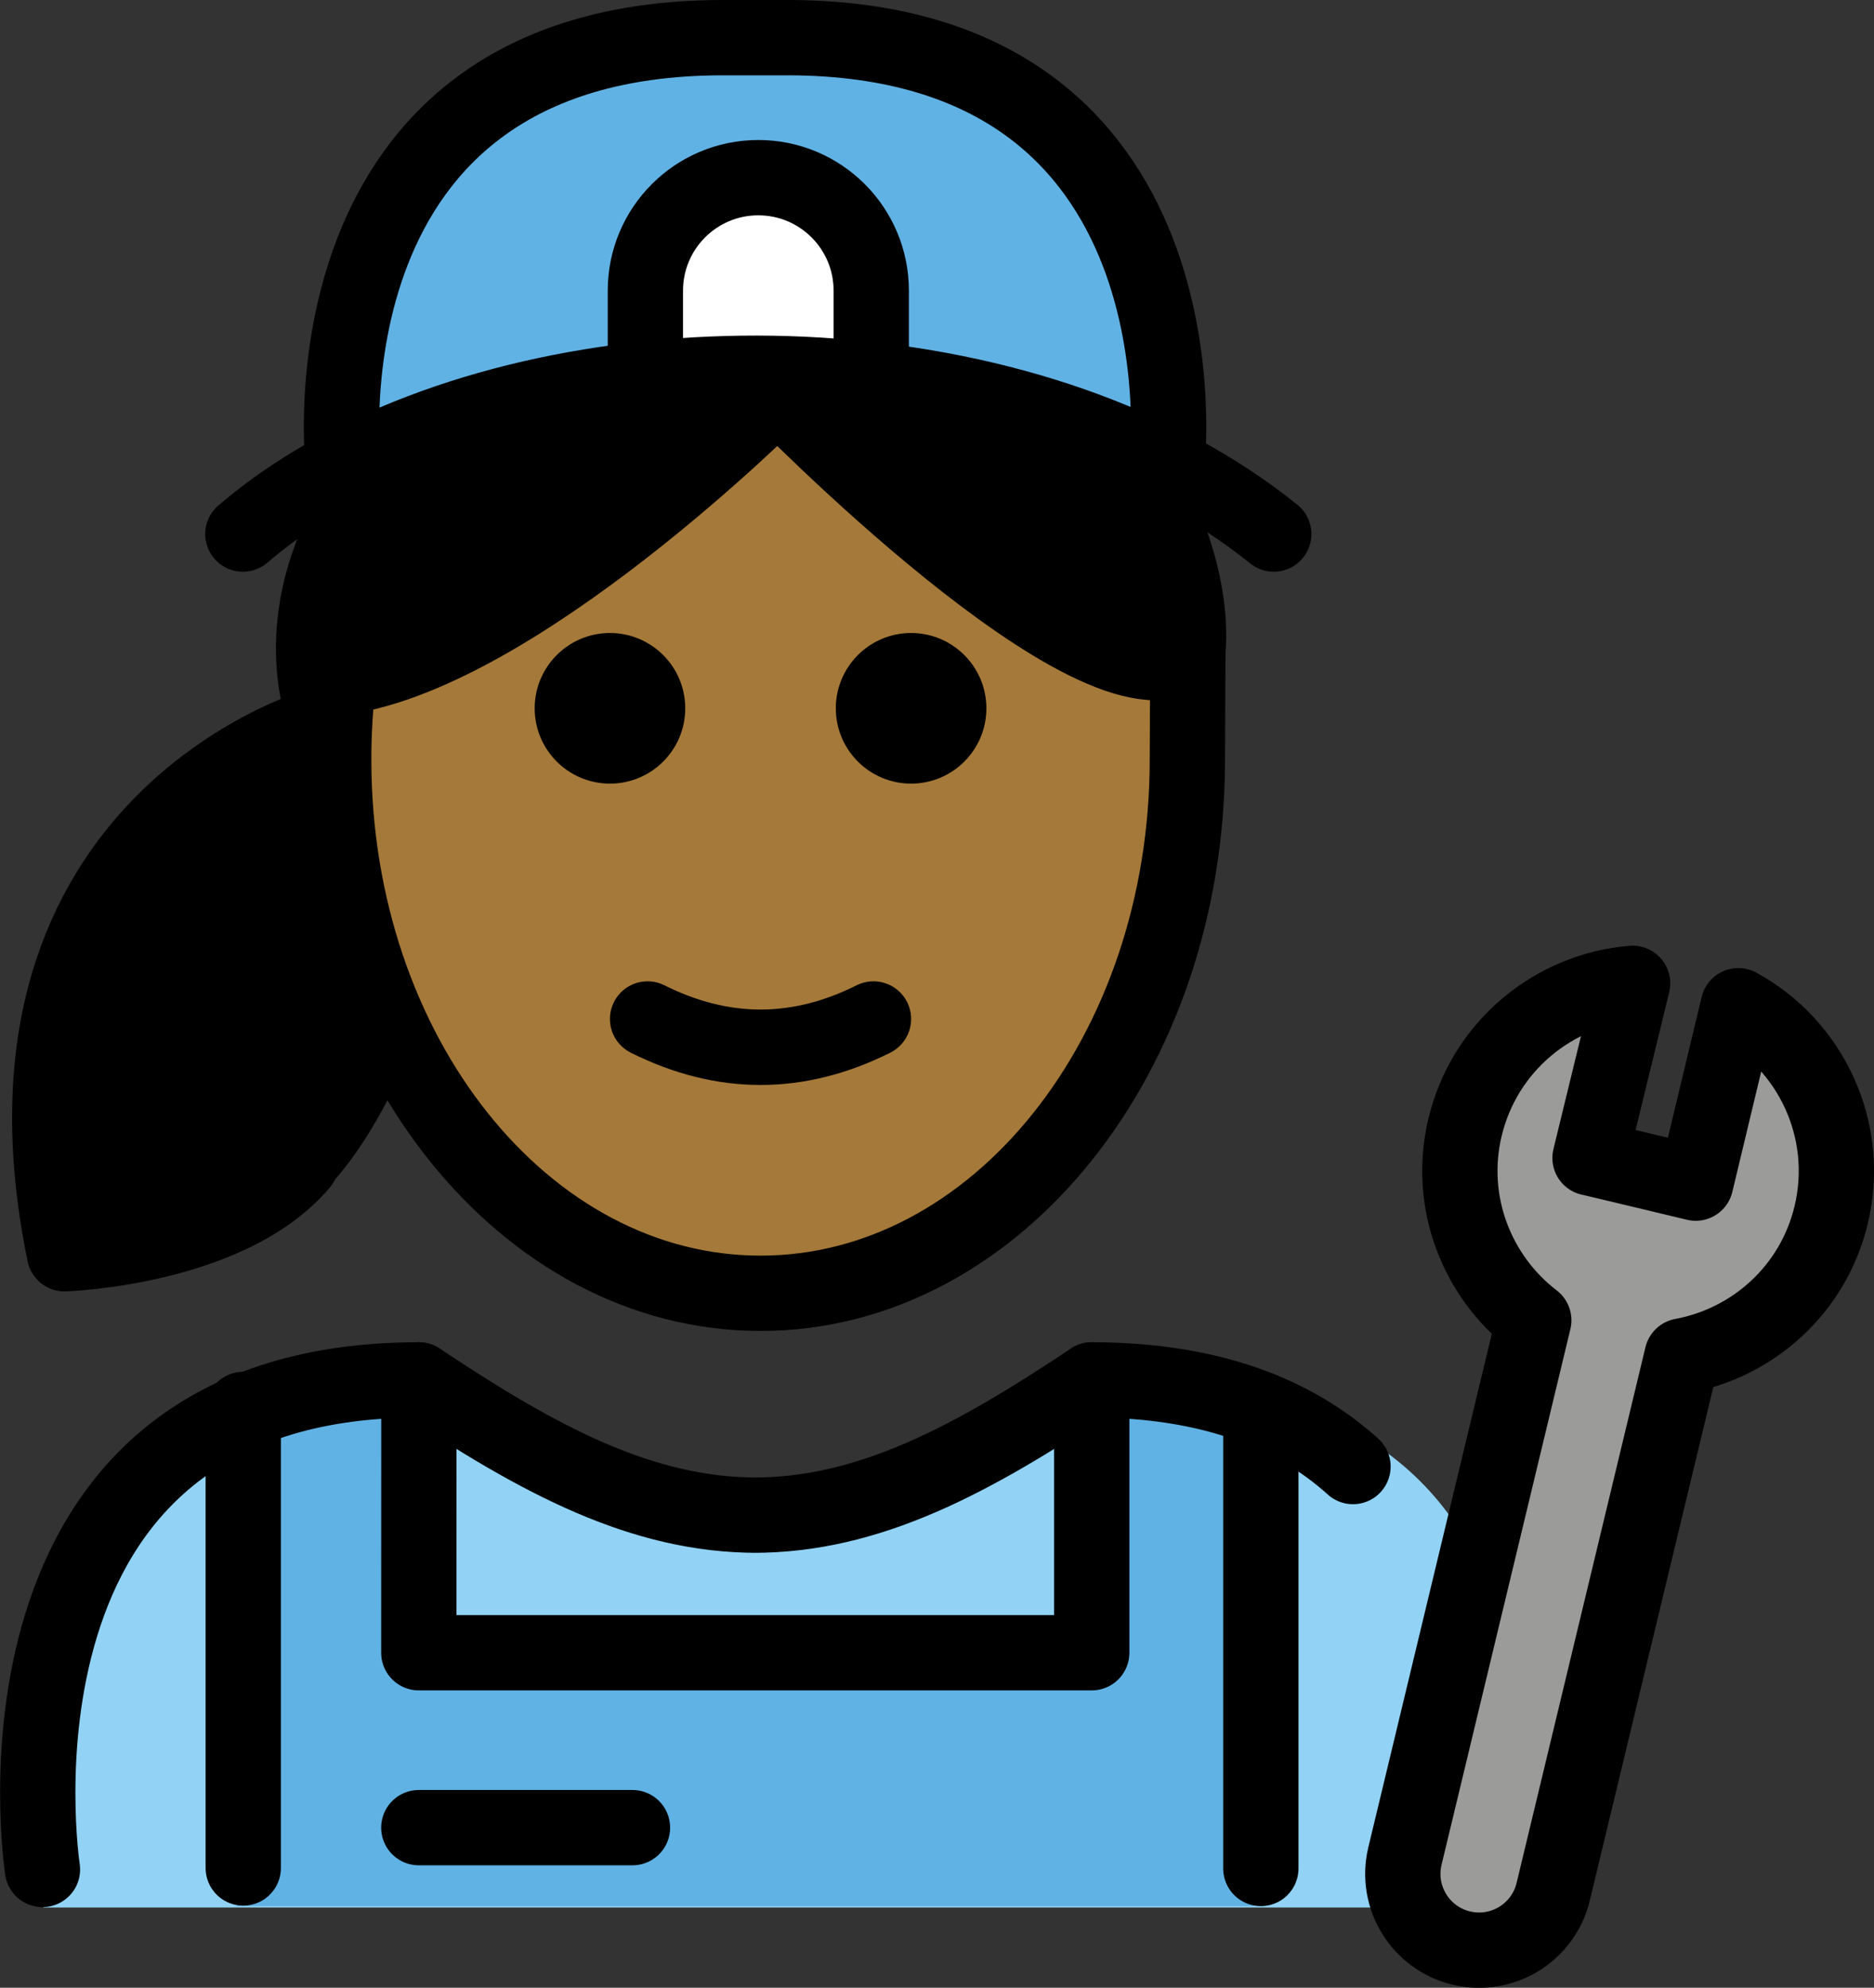 <svg xmlns="http://www.w3.org/2000/svg" xmlns:svg="http://www.w3.org/2000/svg" id="emoji" width="49.784" height="52.785" version="1.1" viewBox="0 0 49.784 52.785"><rect x="0" y="0" width="49.784" height="52.785" fill="#333333" stroke="none"/><g id="color" transform="translate(-15.804,-8.264)"><path id="path1" fill="#92d3f5" d="m 16.962,58.918 c 0,0 -2,-13.5 10,-13.5 3.192,2.128 5.926,3.598 9,3.592 h -0.125 c 3.074,0.006 5.508,-2.164 8.7,-4.292 15.57,0 10.7,14.2 10.7,14.2"/><polygon id="polygon1" fill="#61b2e4" points="44.633 45.221 44.633 52.466 26.756 52.466 26.758 45.221 22.092 46.005 22.092 58.88 49.124 58.88 49.124 46.005"/><path id="path2" fill="#61b2e4" d="M 36.461,9.264 H 34.657 C 23.362,9.299 24.612,20.578 24.612,20.578 c 12.891,-5.657 21.893,0 21.893,0 0,0 1.25,-11.279 -10.045,-11.314 z"/><path id="path3" fill="#9b9b9a" d="m 54.726,38.191 c 0.518,-2.153 2.356,-3.642 4.449,-3.815 l -1.131,4.637 c 0.082,0.015 2.726,0.65 2.808,0.669 l 1.131,-4.712 c 1.937,1.055 3.007,3.313 2.466,5.56 -0.477,1.982 -2.076,3.394 -3.96,3.742 L 57.066,58.498 c -0.262,1.088 -1.355,1.757 -2.443,1.496 -1.088,-0.262 -1.757,-1.355 -1.496,-2.443 l 3.423,-14.227 c -1.52,-1.166 -2.301,-3.151 -1.825,-5.133 z"/><path id="path4" fill="#fff" d="m 32.949,18.294 v -2.312 c 0,-1.657 1.343,-3 3,-3 1.657,0 3,1.343 3,3 v 2.329"/></g><g id="hair" transform="translate(-15.804,-8.264)"><path id="path5" fill="#000" d="m 24.82,26.559 c 0,0 -10.634,2.527 -7.913,15.729 0,0 5.363,0.141 7.536,-2.428 0,0 2.487,-2.242 3.518,-8.187 1.032,-5.944 -3.25,-5.137 -3.25,-5.137"/><path id="path6" fill="#000" d="m 24.717,26.283 c 4.742,-0.499 11.78,-7.564 11.78,-7.564 0,0 8.513,8.736 10.893,6.897 0.216,-2.38 -1.298,-4.76 -1.298,-4.76 0,0 -8.831,-5.48 -19.972,-0.362 -3.07,3.823 -1.604,6.96 -1.604,6.96"/></g><g id="skin" transform="translate(-15.804,-8.264)"><path id="path7" fill="#a57939" d="m 36.496,18.718 c 0,0 -6.96,6.983 -11.7,7.55 -0.06,0.592 -0.102,1.192 -0.102,1.805 0,7.828 5.077,14.173 11.339,14.173 6.262,0 11.339,-6.346 11.339,-14.173 0,-0.802 -0.066,-1.583 -0.168,-2.348 -2.603,1.308 -10.707,-7.007 -10.707,-7.007 z"/></g><g id="line" transform="translate(-15.804,-8.264)"><path id="path8" d="m 42.008,27.073 c 0,1.105 -0.896,2 -2,2 -1.103,0 -2,-0.895 -2,-2 0,-1.103 0.896,-2 2,-2 1.103,0 2,0.896 2,2"/><path id="path9" d="m 34.008,27.073 c 0,1.105 -0.896,2 -2,2 -1.103,0 -2,-0.895 -2,-2 0,-1.103 0.896,-2 2,-2 1.103,0 2,0.896 2,2"/><path id="path10" d="m 36.007,37.075 c -1.152,0 -2.304,-0.286 -3.447,-0.858 -0.494,-0.247 -0.694,-0.848 -0.447,-1.342 0.246,-0.494 0.846,-0.694 1.342,-0.447 1.718,0.859 3.388,0.859 5.106,0 0.495,-0.247 1.095,-0.046 1.342,0.447 0.247,0.494 0.047,1.095 -0.447,1.342 -1.143,0.572 -2.295,0.858 -3.447,0.858 z"/><path id="path11" fill="none" stroke="#000" stroke-linecap="round" stroke-miterlimit="10" stroke-width="2" d="m 24.787,26.382 c -0.078,0.67 -0.118,1.355 -0.118,2.052 0,7.828 5.077,14.173 11.339,14.173 6.262,0 11.339,-6.346 11.339,-14.173 0,-0.396 0.012,-2.827 0.012,-2.827"/><path id="path12" fill="none" stroke="#000" stroke-linecap="round" stroke-linejoin="round" stroke-miterlimit="10" stroke-width="2" d="m 51.747,47.208 c -1.513,-1.367 -3.724,-2.301 -6.94,-2.301 -3.192,2.128 -5.926,3.599 -9,3.592 h 0.125 c -3.074,0.006 -5.808,-1.464 -9,-3.592 -12,0 -10,13 -10,13"/><path id="path13" fill="none" stroke="#000" stroke-linecap="round" stroke-linejoin="round" stroke-miterlimit="10" stroke-width="2" d="m 54.726,38.191 c 0.518,-2.153 2.356,-3.642 4.449,-3.815 l -1.131,4.637 c 0.082,0.015 2.726,0.65 2.808,0.669 l 1.131,-4.712 c 1.937,1.055 3.007,3.313 2.466,5.56 -0.477,1.982 -2.076,3.394 -3.96,3.742 L 57.066,58.498 c -0.262,1.088 -1.355,1.757 -2.443,1.496 -1.088,-0.262 -1.757,-1.355 -1.496,-2.443 l 3.423,-14.227 c -1.52,-1.166 -2.301,-3.151 -1.825,-5.133 z"/><path id="path14" fill="none" stroke="#000" stroke-linecap="round" stroke-linejoin="round" stroke-miterlimit="10" stroke-width="2" d="m 46.809,20.578 c 0,0 1.25,-11.279 -10.045,-11.314 H 34.961 C 23.666,9.299 24.916,20.578 24.916,20.578"/><path id="path15" fill="none" stroke="#000" stroke-linecap="round" stroke-miterlimit="10" stroke-width="2" d="m 32.949,18.294 v -2.312 c 0,-1.657 1.343,-3 3,-3 1.657,0 3,1.343 3,3 v 2.329"/><polyline id="polyline15" fill="none" stroke="#000" stroke-linecap="round" stroke-linejoin="round" stroke-miterlimit="10" stroke-width="2" points="44.807 44.907 44.807 52.152 26.93 52.152 26.932 44.907"/><line id="line15" x1="49.299" x2="49.299" y1="45.691" y2="57.881" fill="none" stroke="#000" stroke-linecap="round" stroke-linejoin="round" stroke-miterlimit="10" stroke-width="2"/><line id="line16" x1="22.266" x2="22.266" y1="45.691" y2="57.868" fill="none" stroke="#000" stroke-linecap="round" stroke-linejoin="round" stroke-miterlimit="10" stroke-width="2"/><line id="line17" x1="32.606" x2="26.93" y1="56.797" y2="56.797" fill="none" stroke="#000" stroke-linecap="round" stroke-linejoin="round" stroke-miterlimit="10" stroke-width="2"/><path id="path17" fill="none" stroke="#000" stroke-linecap="round" stroke-linejoin="round" stroke-miterlimit="10" stroke-width="2" d="m 26.088,20.485 c -3.07,3.823 -1.604,6.96 -1.604,6.96 0,0 -9.362,2.489 -6.967,14.112 0,0 4.369,-0.14 6.283,-2.402"/><path id="path18" fill="none" stroke="#000" stroke-linecap="round" stroke-linejoin="round" stroke-miterlimit="10" stroke-width="2" d="m 46.06,20.847 c 0,0 1.514,2.38 1.298,4.76 -2.38,1.839 -10.893,-6.897 -10.893,-6.897 0,0 -7.038,7.065 -11.78,7.564"/><path id="path19" fill="none" stroke="#000" stroke-linecap="round" stroke-linejoin="round" stroke-miterlimit="10" stroke-width="2" d="M 49.642,22.446 C 43.454,17.464 32.67,16.962 25.611,20.308 c -1.251,0.593 -2.385,1.307 -3.355,2.138"/></g></svg>